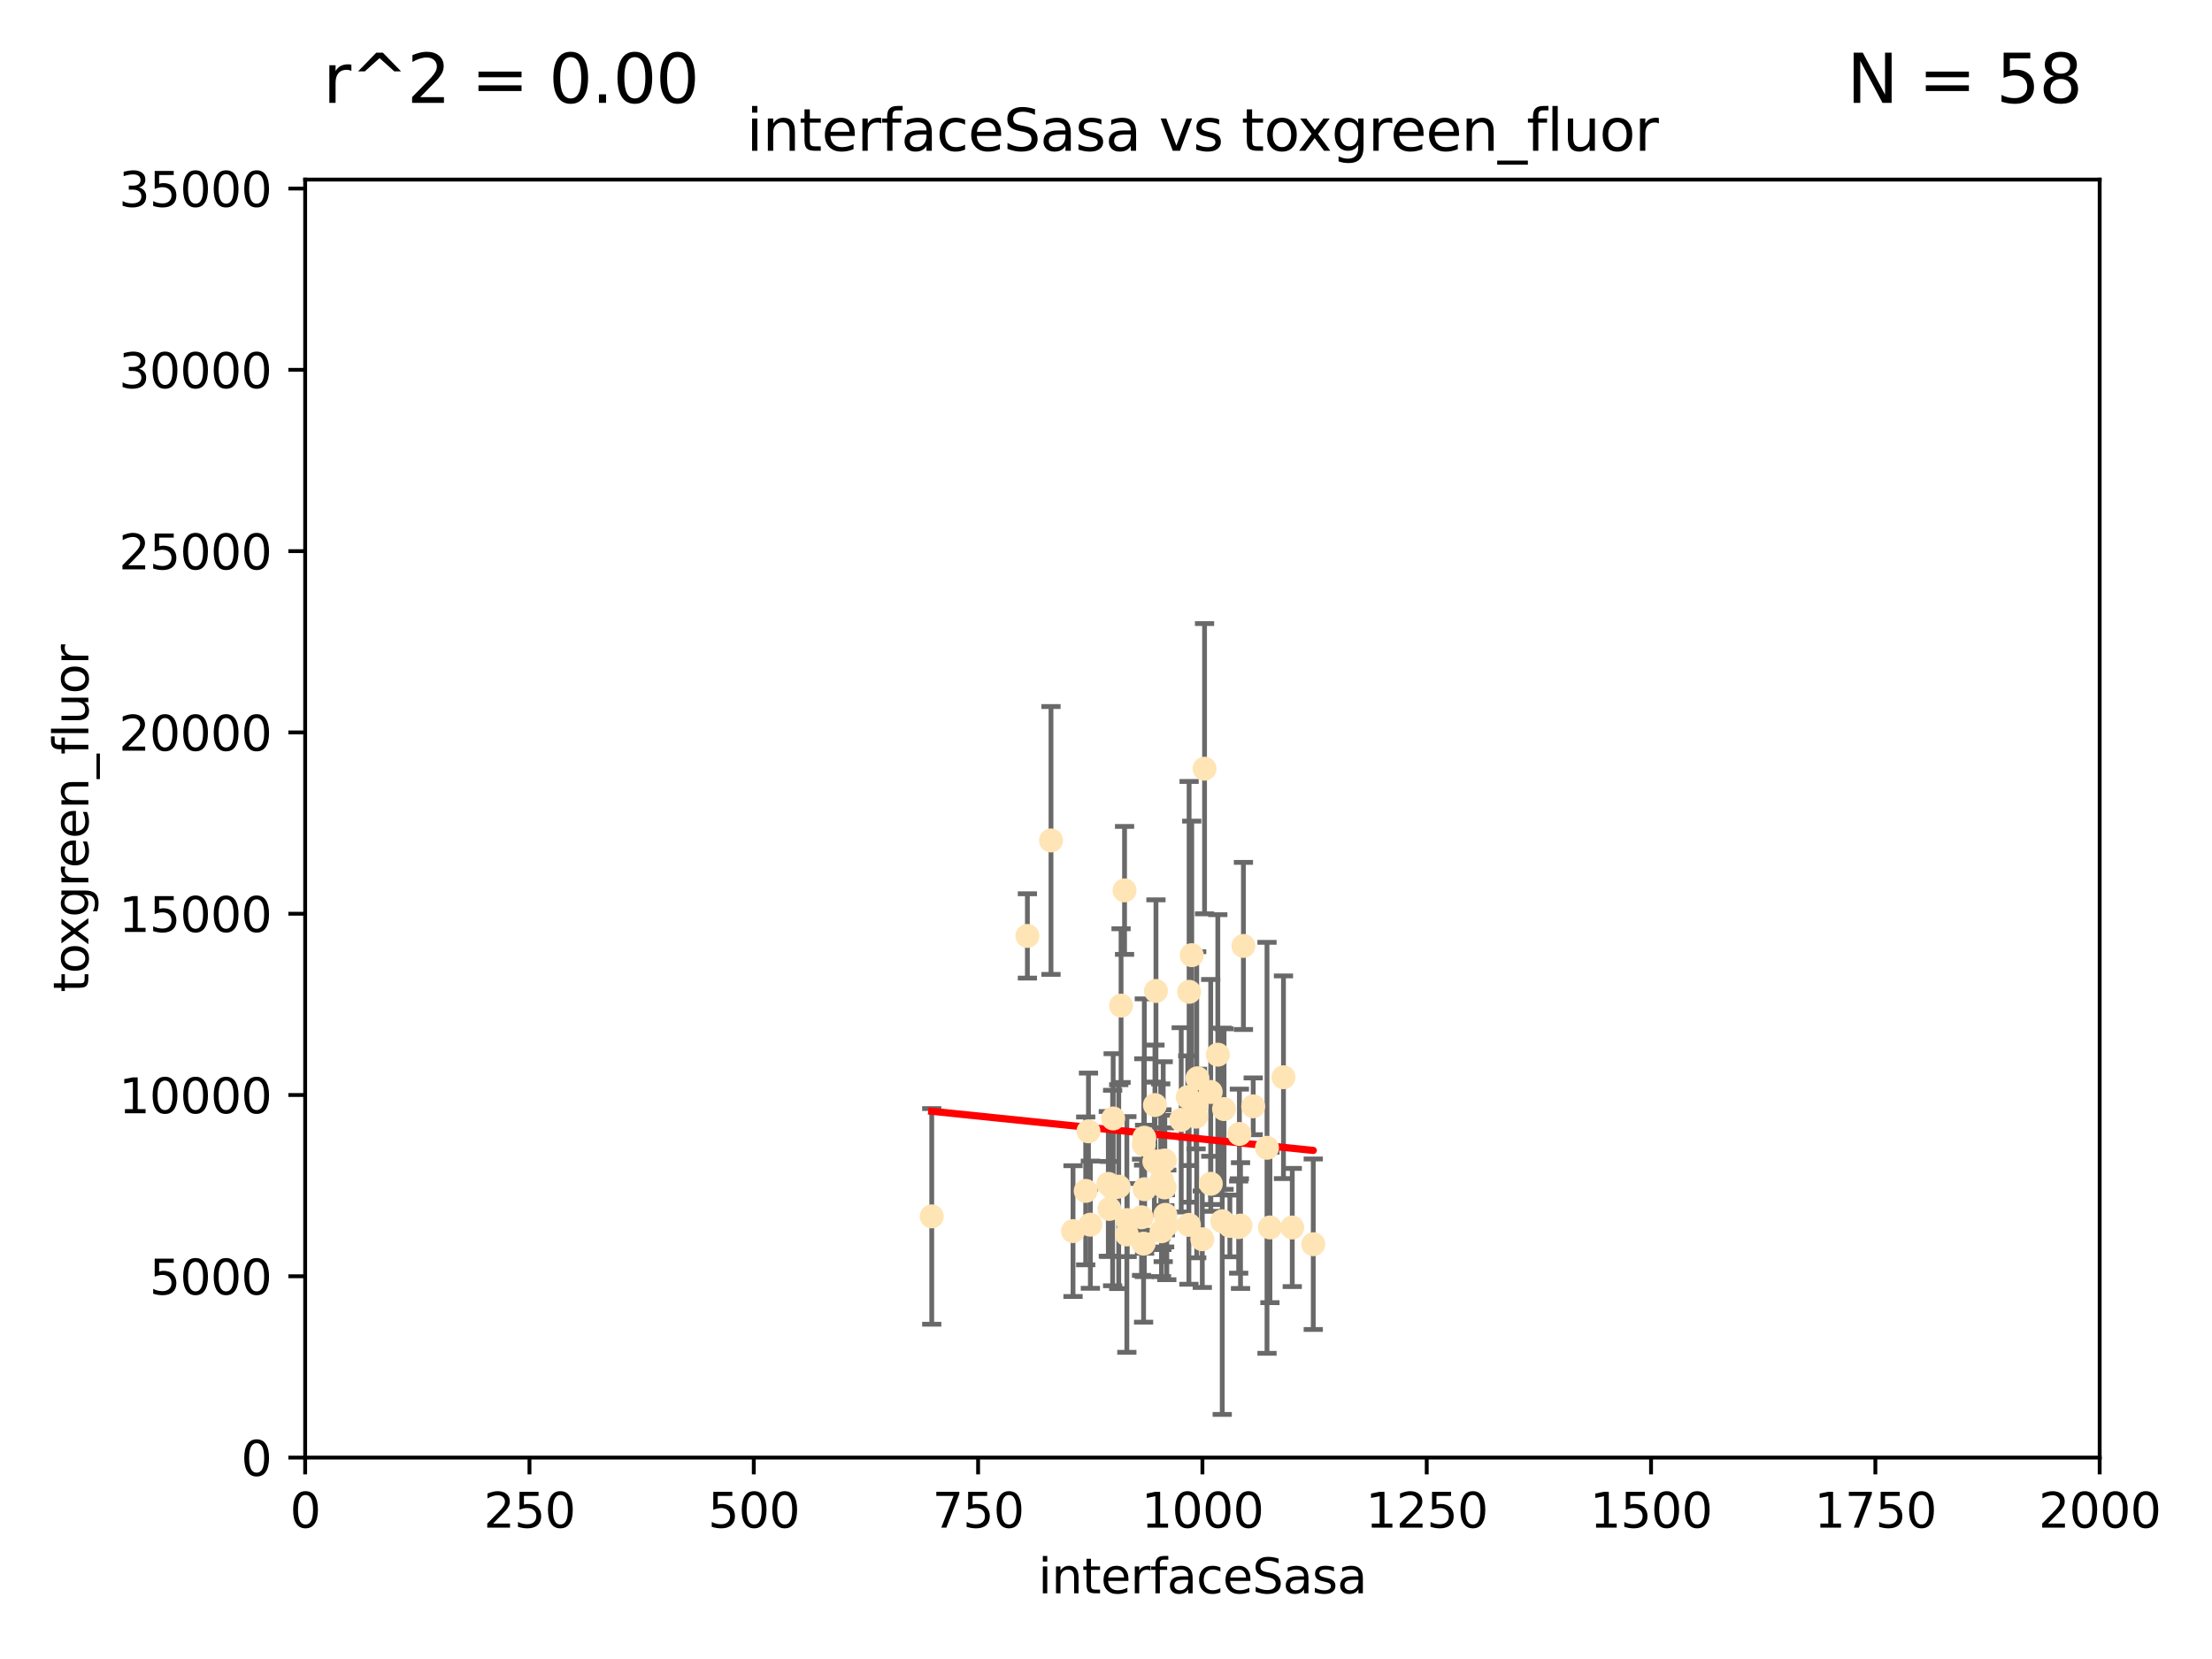 <?xml version="1.0" encoding="utf-8" standalone="no"?>
<!DOCTYPE svg PUBLIC "-//W3C//DTD SVG 1.1//EN"
  "http://www.w3.org/Graphics/SVG/1.1/DTD/svg11.dtd">
<svg xmlns:xlink="http://www.w3.org/1999/xlink" width="460.8pt" height="345.6pt" viewBox="0 0 460.8 345.6" xmlns="http://www.w3.org/2000/svg" version="1.1">
 <defs>
  <style type="text/css">*{stroke-linejoin: round; stroke-linecap: butt}</style>
 </defs>
 <g id="figure_1">
  <g id="patch_1">
   <path d="M 0 345.6 
L 460.8 345.6 
L 460.8 0 
L 0 0 
z
" style="fill: #ffffff"/>
  </g>
  <g id="axes_1">
   <g id="patch_2">
    <path d="M 63.571 303.64 
L 437.4 303.64 
L 437.4 37.411 
L 63.571 37.411 
z
" style="fill: #ffffff"/>
   </g>
   <g id="PathCollection_1">
    <defs>
     <path id="ma97a11d83f" d="M 0 1.118 
C 0.297 1.118 0.581 1 0.791 0.791 
C 1 0.581 1.118 0.297 1.118 0 
C 1.118 -0.297 1 -0.581 0.791 -0.791 
C 0.581 -1 0.297 -1.118 0 -1.118 
C -0.297 -1.118 -0.581 -1 -0.791 -0.791 
C -1 -0.581 -1.118 -0.297 -1.118 0 
C -1.118 0.297 -1 0.581 -0.791 0.791 
C -0.581 1 -0.297 1.118 0 1.118 
z
" style="stroke: #ffe4b5"/>
    </defs>
    <g clip-path="url(#pacd2c6b078)">
     <use xlink:href="#ma97a11d83f" x="252.213" y="227.477" style="fill: #ffe4b5; stroke: #ffe4b5"/>
     <use xlink:href="#ma97a11d83f" x="264.551" y="255.699" style="fill: #ffe4b5; stroke: #ffe4b5"/>
     <use xlink:href="#ma97a11d83f" x="259.026" y="197.057" style="fill: #ffe4b5; stroke: #ffe4b5"/>
     <use xlink:href="#ma97a11d83f" x="252.233" y="246.606" style="fill: #ffe4b5; stroke: #ffe4b5"/>
     <use xlink:href="#ma97a11d83f" x="258.037" y="255.629" style="fill: #ffe4b5; stroke: #ffe4b5"/>
     <use xlink:href="#ma97a11d83f" x="261.065" y="230.468" style="fill: #ffe4b5; stroke: #ffe4b5"/>
     <use xlink:href="#ma97a11d83f" x="258.186" y="236.222" style="fill: #ffe4b5; stroke: #ffe4b5"/>
     <use xlink:href="#ma97a11d83f" x="267.371" y="224.406" style="fill: #ffe4b5; stroke: #ffe4b5"/>
     <use xlink:href="#ma97a11d83f" x="249.301" y="230.137" style="fill: #ffe4b5; stroke: #ffe4b5"/>
     <use xlink:href="#ma97a11d83f" x="234.265" y="185.484" style="fill: #ffe4b5; stroke: #ffe4b5"/>
     <use xlink:href="#ma97a11d83f" x="253.693" y="219.707" style="fill: #ffe4b5; stroke: #ffe4b5"/>
     <use xlink:href="#ma97a11d83f" x="273.577" y="259.195" style="fill: #ffe4b5; stroke: #ffe4b5"/>
     <use xlink:href="#ma97a11d83f" x="240.807" y="206.44" style="fill: #ffe4b5; stroke: #ffe4b5"/>
     <use xlink:href="#ma97a11d83f" x="269.201" y="255.712" style="fill: #ffe4b5; stroke: #ffe4b5"/>
     <use xlink:href="#ma97a11d83f" x="238.23" y="259.073" style="fill: #ffe4b5; stroke: #ffe4b5"/>
     <use xlink:href="#ma97a11d83f" x="246.071" y="233.283" style="fill: #ffe4b5; stroke: #ffe4b5"/>
     <use xlink:href="#ma97a11d83f" x="263.94" y="239.109" style="fill: #ffe4b5; stroke: #ffe4b5"/>
     <use xlink:href="#ma97a11d83f" x="242.652" y="241.747" style="fill: #ffe4b5; stroke: #ffe4b5"/>
     <use xlink:href="#ma97a11d83f" x="254.615" y="254.408" style="fill: #ffe4b5; stroke: #ffe4b5"/>
     <use xlink:href="#ma97a11d83f" x="247.426" y="228.551" style="fill: #ffe4b5; stroke: #ffe4b5"/>
     <use xlink:href="#ma97a11d83f" x="250.93" y="160.133" style="fill: #ffe4b5; stroke: #ffe4b5"/>
     <use xlink:href="#ma97a11d83f" x="247.671" y="255.164" style="fill: #ffe4b5; stroke: #ffe4b5"/>
     <use xlink:href="#ma97a11d83f" x="218.942" y="175.082" style="fill: #ffe4b5; stroke: #ffe4b5"/>
     <use xlink:href="#ma97a11d83f" x="233.052" y="247.2" style="fill: #ffe4b5; stroke: #ffe4b5"/>
     <use xlink:href="#ma97a11d83f" x="248.261" y="198.98" style="fill: #ffe4b5; stroke: #ffe4b5"/>
     <use xlink:href="#ma97a11d83f" x="238.273" y="238.421" style="fill: #ffe4b5; stroke: #ffe4b5"/>
     <use xlink:href="#ma97a11d83f" x="243.065" y="255.162" style="fill: #ffe4b5; stroke: #ffe4b5"/>
     <use xlink:href="#ma97a11d83f" x="250.461" y="258.155" style="fill: #ffe4b5; stroke: #ffe4b5"/>
     <use xlink:href="#ma97a11d83f" x="230.884" y="246.623" style="fill: #ffe4b5; stroke: #ffe4b5"/>
     <use xlink:href="#ma97a11d83f" x="256.203" y="255.382" style="fill: #ffe4b5; stroke: #ffe4b5"/>
     <use xlink:href="#ma97a11d83f" x="242.043" y="245.75" style="fill: #ffe4b5; stroke: #ffe4b5"/>
     <use xlink:href="#ma97a11d83f" x="254.992" y="231.039" style="fill: #ffe4b5; stroke: #ffe4b5"/>
     <use xlink:href="#ma97a11d83f" x="238.441" y="247.736" style="fill: #ffe4b5; stroke: #ffe4b5"/>
     <use xlink:href="#ma97a11d83f" x="240.598" y="230.204" style="fill: #ffe4b5; stroke: #ffe4b5"/>
     <use xlink:href="#ma97a11d83f" x="233.538" y="209.489" style="fill: #ffe4b5; stroke: #ffe4b5"/>
     <use xlink:href="#ma97a11d83f" x="241.962" y="256.494" style="fill: #ffe4b5; stroke: #ffe4b5"/>
     <use xlink:href="#ma97a11d83f" x="258.424" y="255.31" style="fill: #ffe4b5; stroke: #ffe4b5"/>
     <use xlink:href="#ma97a11d83f" x="231.781" y="247.49" style="fill: #ffe4b5; stroke: #ffe4b5"/>
     <use xlink:href="#ma97a11d83f" x="242.766" y="253.07" style="fill: #ffe4b5; stroke: #ffe4b5"/>
     <use xlink:href="#ma97a11d83f" x="231.112" y="251.842" style="fill: #ffe4b5; stroke: #ffe4b5"/>
     <use xlink:href="#ma97a11d83f" x="242.611" y="247.358" style="fill: #ffe4b5; stroke: #ffe4b5"/>
     <use xlink:href="#ma97a11d83f" x="240.473" y="241.969" style="fill: #ffe4b5; stroke: #ffe4b5"/>
     <use xlink:href="#ma97a11d83f" x="249.162" y="232.618" style="fill: #ffe4b5; stroke: #ffe4b5"/>
     <use xlink:href="#ma97a11d83f" x="238.383" y="237.01" style="fill: #ffe4b5; stroke: #ffe4b5"/>
     <use xlink:href="#ma97a11d83f" x="227.144" y="255.125" style="fill: #ffe4b5; stroke: #ffe4b5"/>
     <use xlink:href="#ma97a11d83f" x="234.744" y="257.16" style="fill: #ffe4b5; stroke: #ffe4b5"/>
     <use xlink:href="#ma97a11d83f" x="214.026" y="194.969" style="fill: #ffe4b5; stroke: #ffe4b5"/>
     <use xlink:href="#ma97a11d83f" x="242.317" y="242.001" style="fill: #ffe4b5; stroke: #ffe4b5"/>
     <use xlink:href="#ma97a11d83f" x="223.531" y="256.462" style="fill: #ffe4b5; stroke: #ffe4b5"/>
     <use xlink:href="#ma97a11d83f" x="231.893" y="232.996" style="fill: #ffe4b5; stroke: #ffe4b5"/>
     <use xlink:href="#ma97a11d83f" x="226.174" y="248.084" style="fill: #ffe4b5; stroke: #ffe4b5"/>
     <use xlink:href="#ma97a11d83f" x="247.714" y="206.615" style="fill: #ffe4b5; stroke: #ffe4b5"/>
     <use xlink:href="#ma97a11d83f" x="249.452" y="224.621" style="fill: #ffe4b5; stroke: #ffe4b5"/>
     <use xlink:href="#ma97a11d83f" x="234.804" y="254.163" style="fill: #ffe4b5; stroke: #ffe4b5"/>
     <use xlink:href="#ma97a11d83f" x="237.807" y="253.584" style="fill: #ffe4b5; stroke: #ffe4b5"/>
     <use xlink:href="#ma97a11d83f" x="241.802" y="241.9" style="fill: #ffe4b5; stroke: #ffe4b5"/>
     <use xlink:href="#ma97a11d83f" x="226.747" y="235.674" style="fill: #ffe4b5; stroke: #ffe4b5"/>
     <use xlink:href="#ma97a11d83f" x="194.099" y="253.399" style="fill: #ffe4b5; stroke: #ffe4b5"/>
    </g>
   </g>
   <g id="matplotlib.axis_1">
    <g id="xtick_1">
     <g id="line2d_1">
      <defs>
       <path id="m76ba56d303" d="M 0 0 
L 0 3.5 
" style="stroke: #000000; stroke-width: 0.8"/>
      </defs>
      <g>
       <use xlink:href="#m76ba56d303" x="63.571" y="303.64" style="stroke: #000000; stroke-width: 0.8"/>
      </g>
     </g>
     <g id="text_1">
      <!-- 0 -->
      <g transform="translate(60.39 318.238)scale(0.1 -0.1)">
       <defs>
        <path id="DejaVuSans-30" d="M 2034 4250 
Q 1547 4250 1301 3770 
Q 1056 3291 1056 2328 
Q 1056 1369 1301 889 
Q 1547 409 2034 409 
Q 2525 409 2770 889 
Q 3016 1369 3016 2328 
Q 3016 3291 2770 3770 
Q 2525 4250 2034 4250 
z
M 2034 4750 
Q 2819 4750 3233 4129 
Q 3647 3509 3647 2328 
Q 3647 1150 3233 529 
Q 2819 -91 2034 -91 
Q 1250 -91 836 529 
Q 422 1150 422 2328 
Q 422 3509 836 4129 
Q 1250 4750 2034 4750 
z
" transform="scale(0.016)"/>
       </defs>
       <use xlink:href="#DejaVuSans-30"/>
      </g>
     </g>
    </g>
    <g id="xtick_2">
     <g id="line2d_2">
      <g>
       <use xlink:href="#m76ba56d303" x="110.3" y="303.64" style="stroke: #000000; stroke-width: 0.8"/>
      </g>
     </g>
     <g id="text_2">
      <!-- 250 -->
      <g transform="translate(100.756 318.238)scale(0.1 -0.1)">
       <defs>
        <path id="DejaVuSans-32" d="M 1228 531 
L 3431 531 
L 3431 0 
L 469 0 
L 469 531 
Q 828 903 1448 1529 
Q 2069 2156 2228 2338 
Q 2531 2678 2651 2914 
Q 2772 3150 2772 3378 
Q 2772 3750 2511 3984 
Q 2250 4219 1831 4219 
Q 1534 4219 1204 4116 
Q 875 4013 500 3803 
L 500 4441 
Q 881 4594 1212 4672 
Q 1544 4750 1819 4750 
Q 2544 4750 2975 4387 
Q 3406 4025 3406 3419 
Q 3406 3131 3298 2873 
Q 3191 2616 2906 2266 
Q 2828 2175 2409 1742 
Q 1991 1309 1228 531 
z
" transform="scale(0.016)"/>
        <path id="DejaVuSans-35" d="M 691 4666 
L 3169 4666 
L 3169 4134 
L 1269 4134 
L 1269 2991 
Q 1406 3038 1543 3061 
Q 1681 3084 1819 3084 
Q 2600 3084 3056 2656 
Q 3513 2228 3513 1497 
Q 3513 744 3044 326 
Q 2575 -91 1722 -91 
Q 1428 -91 1123 -41 
Q 819 9 494 109 
L 494 744 
Q 775 591 1075 516 
Q 1375 441 1709 441 
Q 2250 441 2565 725 
Q 2881 1009 2881 1497 
Q 2881 1984 2565 2268 
Q 2250 2553 1709 2553 
Q 1456 2553 1204 2497 
Q 953 2441 691 2322 
L 691 4666 
z
" transform="scale(0.016)"/>
       </defs>
       <use xlink:href="#DejaVuSans-32"/>
       <use xlink:href="#DejaVuSans-35" x="63.623"/>
       <use xlink:href="#DejaVuSans-30" x="127.246"/>
      </g>
     </g>
    </g>
    <g id="xtick_3">
     <g id="line2d_3">
      <g>
       <use xlink:href="#m76ba56d303" x="157.028" y="303.64" style="stroke: #000000; stroke-width: 0.8"/>
      </g>
     </g>
     <g id="text_3">
      <!-- 500 -->
      <g transform="translate(147.485 318.238)scale(0.1 -0.1)">
       <use xlink:href="#DejaVuSans-35"/>
       <use xlink:href="#DejaVuSans-30" x="63.623"/>
       <use xlink:href="#DejaVuSans-30" x="127.246"/>
      </g>
     </g>
    </g>
    <g id="xtick_4">
     <g id="line2d_4">
      <g>
       <use xlink:href="#m76ba56d303" x="203.757" y="303.64" style="stroke: #000000; stroke-width: 0.8"/>
      </g>
     </g>
     <g id="text_4">
      <!-- 750 -->
      <g transform="translate(194.213 318.238)scale(0.1 -0.1)">
       <defs>
        <path id="DejaVuSans-37" d="M 525 4666 
L 3525 4666 
L 3525 4397 
L 1831 0 
L 1172 0 
L 2766 4134 
L 525 4134 
L 525 4666 
z
" transform="scale(0.016)"/>
       </defs>
       <use xlink:href="#DejaVuSans-37"/>
       <use xlink:href="#DejaVuSans-35" x="63.623"/>
       <use xlink:href="#DejaVuSans-30" x="127.246"/>
      </g>
     </g>
    </g>
    <g id="xtick_5">
     <g id="line2d_5">
      <g>
       <use xlink:href="#m76ba56d303" x="250.486" y="303.64" style="stroke: #000000; stroke-width: 0.8"/>
      </g>
     </g>
     <g id="text_5">
      <!-- 1000 -->
      <g transform="translate(237.761 318.238)scale(0.1 -0.1)">
       <defs>
        <path id="DejaVuSans-31" d="M 794 531 
L 1825 531 
L 1825 4091 
L 703 3866 
L 703 4441 
L 1819 4666 
L 2450 4666 
L 2450 531 
L 3481 531 
L 3481 0 
L 794 0 
L 794 531 
z
" transform="scale(0.016)"/>
       </defs>
       <use xlink:href="#DejaVuSans-31"/>
       <use xlink:href="#DejaVuSans-30" x="63.623"/>
       <use xlink:href="#DejaVuSans-30" x="127.246"/>
       <use xlink:href="#DejaVuSans-30" x="190.869"/>
      </g>
     </g>
    </g>
    <g id="xtick_6">
     <g id="line2d_6">
      <g>
       <use xlink:href="#m76ba56d303" x="297.214" y="303.64" style="stroke: #000000; stroke-width: 0.8"/>
      </g>
     </g>
     <g id="text_6">
      <!-- 1250 -->
      <g transform="translate(284.489 318.238)scale(0.1 -0.1)">
       <use xlink:href="#DejaVuSans-31"/>
       <use xlink:href="#DejaVuSans-32" x="63.623"/>
       <use xlink:href="#DejaVuSans-35" x="127.246"/>
       <use xlink:href="#DejaVuSans-30" x="190.869"/>
      </g>
     </g>
    </g>
    <g id="xtick_7">
     <g id="line2d_7">
      <g>
       <use xlink:href="#m76ba56d303" x="343.943" y="303.64" style="stroke: #000000; stroke-width: 0.8"/>
      </g>
     </g>
     <g id="text_7">
      <!-- 1500 -->
      <g transform="translate(331.218 318.238)scale(0.1 -0.1)">
       <use xlink:href="#DejaVuSans-31"/>
       <use xlink:href="#DejaVuSans-35" x="63.623"/>
       <use xlink:href="#DejaVuSans-30" x="127.246"/>
       <use xlink:href="#DejaVuSans-30" x="190.869"/>
      </g>
     </g>
    </g>
    <g id="xtick_8">
     <g id="line2d_8">
      <g>
       <use xlink:href="#m76ba56d303" x="390.671" y="303.64" style="stroke: #000000; stroke-width: 0.8"/>
      </g>
     </g>
     <g id="text_8">
      <!-- 1750 -->
      <g transform="translate(377.946 318.238)scale(0.1 -0.1)">
       <use xlink:href="#DejaVuSans-31"/>
       <use xlink:href="#DejaVuSans-37" x="63.623"/>
       <use xlink:href="#DejaVuSans-35" x="127.246"/>
       <use xlink:href="#DejaVuSans-30" x="190.869"/>
      </g>
     </g>
    </g>
    <g id="xtick_9">
     <g id="line2d_9">
      <g>
       <use xlink:href="#m76ba56d303" x="437.4" y="303.64" style="stroke: #000000; stroke-width: 0.8"/>
      </g>
     </g>
     <g id="text_9">
      <!-- 2000 -->
      <g transform="translate(424.675 318.238)scale(0.1 -0.1)">
       <use xlink:href="#DejaVuSans-32"/>
       <use xlink:href="#DejaVuSans-30" x="63.623"/>
       <use xlink:href="#DejaVuSans-30" x="127.246"/>
       <use xlink:href="#DejaVuSans-30" x="190.869"/>
      </g>
     </g>
    </g>
    <g id="text_10">
     <!-- interfaceSasa -->
     <g transform="translate(216.279 331.917)scale(0.1 -0.1)">
      <defs>
       <path id="DejaVuSans-69" d="M 603 3500 
L 1178 3500 
L 1178 0 
L 603 0 
L 603 3500 
z
M 603 4863 
L 1178 4863 
L 1178 4134 
L 603 4134 
L 603 4863 
z
" transform="scale(0.016)"/>
       <path id="DejaVuSans-6e" d="M 3513 2113 
L 3513 0 
L 2938 0 
L 2938 2094 
Q 2938 2591 2744 2837 
Q 2550 3084 2163 3084 
Q 1697 3084 1428 2787 
Q 1159 2491 1159 1978 
L 1159 0 
L 581 0 
L 581 3500 
L 1159 3500 
L 1159 2956 
Q 1366 3272 1645 3428 
Q 1925 3584 2291 3584 
Q 2894 3584 3203 3211 
Q 3513 2838 3513 2113 
z
" transform="scale(0.016)"/>
       <path id="DejaVuSans-74" d="M 1172 4494 
L 1172 3500 
L 2356 3500 
L 2356 3053 
L 1172 3053 
L 1172 1153 
Q 1172 725 1289 603 
Q 1406 481 1766 481 
L 2356 481 
L 2356 0 
L 1766 0 
Q 1100 0 847 248 
Q 594 497 594 1153 
L 594 3053 
L 172 3053 
L 172 3500 
L 594 3500 
L 594 4494 
L 1172 4494 
z
" transform="scale(0.016)"/>
       <path id="DejaVuSans-65" d="M 3597 1894 
L 3597 1613 
L 953 1613 
Q 991 1019 1311 708 
Q 1631 397 2203 397 
Q 2534 397 2845 478 
Q 3156 559 3463 722 
L 3463 178 
Q 3153 47 2828 -22 
Q 2503 -91 2169 -91 
Q 1331 -91 842 396 
Q 353 884 353 1716 
Q 353 2575 817 3079 
Q 1281 3584 2069 3584 
Q 2775 3584 3186 3129 
Q 3597 2675 3597 1894 
z
M 3022 2063 
Q 3016 2534 2758 2815 
Q 2500 3097 2075 3097 
Q 1594 3097 1305 2825 
Q 1016 2553 972 2059 
L 3022 2063 
z
" transform="scale(0.016)"/>
       <path id="DejaVuSans-72" d="M 2631 2963 
Q 2534 3019 2420 3045 
Q 2306 3072 2169 3072 
Q 1681 3072 1420 2755 
Q 1159 2438 1159 1844 
L 1159 0 
L 581 0 
L 581 3500 
L 1159 3500 
L 1159 2956 
Q 1341 3275 1631 3429 
Q 1922 3584 2338 3584 
Q 2397 3584 2469 3576 
Q 2541 3569 2628 3553 
L 2631 2963 
z
" transform="scale(0.016)"/>
       <path id="DejaVuSans-66" d="M 2375 4863 
L 2375 4384 
L 1825 4384 
Q 1516 4384 1395 4259 
Q 1275 4134 1275 3809 
L 1275 3500 
L 2222 3500 
L 2222 3053 
L 1275 3053 
L 1275 0 
L 697 0 
L 697 3053 
L 147 3053 
L 147 3500 
L 697 3500 
L 697 3744 
Q 697 4328 969 4595 
Q 1241 4863 1831 4863 
L 2375 4863 
z
" transform="scale(0.016)"/>
       <path id="DejaVuSans-61" d="M 2194 1759 
Q 1497 1759 1228 1600 
Q 959 1441 959 1056 
Q 959 750 1161 570 
Q 1363 391 1709 391 
Q 2188 391 2477 730 
Q 2766 1069 2766 1631 
L 2766 1759 
L 2194 1759 
z
M 3341 1997 
L 3341 0 
L 2766 0 
L 2766 531 
Q 2569 213 2275 61 
Q 1981 -91 1556 -91 
Q 1019 -91 701 211 
Q 384 513 384 1019 
Q 384 1609 779 1909 
Q 1175 2209 1959 2209 
L 2766 2209 
L 2766 2266 
Q 2766 2663 2505 2880 
Q 2244 3097 1772 3097 
Q 1472 3097 1187 3025 
Q 903 2953 641 2809 
L 641 3341 
Q 956 3463 1253 3523 
Q 1550 3584 1831 3584 
Q 2591 3584 2966 3190 
Q 3341 2797 3341 1997 
z
" transform="scale(0.016)"/>
       <path id="DejaVuSans-63" d="M 3122 3366 
L 3122 2828 
Q 2878 2963 2633 3030 
Q 2388 3097 2138 3097 
Q 1578 3097 1268 2742 
Q 959 2388 959 1747 
Q 959 1106 1268 751 
Q 1578 397 2138 397 
Q 2388 397 2633 464 
Q 2878 531 3122 666 
L 3122 134 
Q 2881 22 2623 -34 
Q 2366 -91 2075 -91 
Q 1284 -91 818 406 
Q 353 903 353 1747 
Q 353 2603 823 3093 
Q 1294 3584 2113 3584 
Q 2378 3584 2631 3529 
Q 2884 3475 3122 3366 
z
" transform="scale(0.016)"/>
       <path id="DejaVuSans-53" d="M 3425 4513 
L 3425 3897 
Q 3066 4069 2747 4153 
Q 2428 4238 2131 4238 
Q 1616 4238 1336 4038 
Q 1056 3838 1056 3469 
Q 1056 3159 1242 3001 
Q 1428 2844 1947 2747 
L 2328 2669 
Q 3034 2534 3370 2195 
Q 3706 1856 3706 1288 
Q 3706 609 3251 259 
Q 2797 -91 1919 -91 
Q 1588 -91 1214 -16 
Q 841 59 441 206 
L 441 856 
Q 825 641 1194 531 
Q 1563 422 1919 422 
Q 2459 422 2753 634 
Q 3047 847 3047 1241 
Q 3047 1584 2836 1778 
Q 2625 1972 2144 2069 
L 1759 2144 
Q 1053 2284 737 2584 
Q 422 2884 422 3419 
Q 422 4038 858 4394 
Q 1294 4750 2059 4750 
Q 2388 4750 2728 4690 
Q 3069 4631 3425 4513 
z
" transform="scale(0.016)"/>
       <path id="DejaVuSans-73" d="M 2834 3397 
L 2834 2853 
Q 2591 2978 2328 3040 
Q 2066 3103 1784 3103 
Q 1356 3103 1142 2972 
Q 928 2841 928 2578 
Q 928 2378 1081 2264 
Q 1234 2150 1697 2047 
L 1894 2003 
Q 2506 1872 2764 1633 
Q 3022 1394 3022 966 
Q 3022 478 2636 193 
Q 2250 -91 1575 -91 
Q 1294 -91 989 -36 
Q 684 19 347 128 
L 347 722 
Q 666 556 975 473 
Q 1284 391 1588 391 
Q 1994 391 2212 530 
Q 2431 669 2431 922 
Q 2431 1156 2273 1281 
Q 2116 1406 1581 1522 
L 1381 1569 
Q 847 1681 609 1914 
Q 372 2147 372 2553 
Q 372 3047 722 3315 
Q 1072 3584 1716 3584 
Q 2034 3584 2315 3537 
Q 2597 3491 2834 3397 
z
" transform="scale(0.016)"/>
      </defs>
      <use xlink:href="#DejaVuSans-69"/>
      <use xlink:href="#DejaVuSans-6e" x="27.783"/>
      <use xlink:href="#DejaVuSans-74" x="91.162"/>
      <use xlink:href="#DejaVuSans-65" x="130.371"/>
      <use xlink:href="#DejaVuSans-72" x="191.895"/>
      <use xlink:href="#DejaVuSans-66" x="233.008"/>
      <use xlink:href="#DejaVuSans-61" x="268.213"/>
      <use xlink:href="#DejaVuSans-63" x="329.492"/>
      <use xlink:href="#DejaVuSans-65" x="384.473"/>
      <use xlink:href="#DejaVuSans-53" x="445.996"/>
      <use xlink:href="#DejaVuSans-61" x="509.473"/>
      <use xlink:href="#DejaVuSans-73" x="570.752"/>
      <use xlink:href="#DejaVuSans-61" x="622.852"/>
     </g>
    </g>
   </g>
   <g id="matplotlib.axis_2">
    <g id="ytick_1">
     <g id="line2d_10">
      <defs>
       <path id="m910dafe4c5" d="M 0 0 
L -3.5 0 
" style="stroke: #000000; stroke-width: 0.8"/>
      </defs>
      <g>
       <use xlink:href="#m910dafe4c5" x="63.571" y="303.64" style="stroke: #000000; stroke-width: 0.8"/>
      </g>
     </g>
     <g id="text_11">
      <!-- 0 -->
      <g transform="translate(50.209 307.439)scale(0.1 -0.1)">
       <use xlink:href="#DejaVuSans-30"/>
      </g>
     </g>
    </g>
    <g id="ytick_2">
     <g id="line2d_11">
      <g>
       <use xlink:href="#m910dafe4c5" x="63.571" y="265.874" style="stroke: #000000; stroke-width: 0.8"/>
      </g>
     </g>
     <g id="text_12">
      <!-- 5000 -->
      <g transform="translate(31.121 269.673)scale(0.1 -0.1)">
       <use xlink:href="#DejaVuSans-35"/>
       <use xlink:href="#DejaVuSans-30" x="63.623"/>
       <use xlink:href="#DejaVuSans-30" x="127.246"/>
       <use xlink:href="#DejaVuSans-30" x="190.869"/>
      </g>
     </g>
    </g>
    <g id="ytick_3">
     <g id="line2d_12">
      <g>
       <use xlink:href="#m910dafe4c5" x="63.571" y="228.108" style="stroke: #000000; stroke-width: 0.8"/>
      </g>
     </g>
     <g id="text_13">
      <!-- 10000 -->
      <g transform="translate(24.759 231.907)scale(0.1 -0.1)">
       <use xlink:href="#DejaVuSans-31"/>
       <use xlink:href="#DejaVuSans-30" x="63.623"/>
       <use xlink:href="#DejaVuSans-30" x="127.246"/>
       <use xlink:href="#DejaVuSans-30" x="190.869"/>
       <use xlink:href="#DejaVuSans-30" x="254.492"/>
      </g>
     </g>
    </g>
    <g id="ytick_4">
     <g id="line2d_13">
      <g>
       <use xlink:href="#m910dafe4c5" x="63.571" y="190.342" style="stroke: #000000; stroke-width: 0.8"/>
      </g>
     </g>
     <g id="text_14">
      <!-- 15000 -->
      <g transform="translate(24.759 194.141)scale(0.1 -0.1)">
       <use xlink:href="#DejaVuSans-31"/>
       <use xlink:href="#DejaVuSans-35" x="63.623"/>
       <use xlink:href="#DejaVuSans-30" x="127.246"/>
       <use xlink:href="#DejaVuSans-30" x="190.869"/>
       <use xlink:href="#DejaVuSans-30" x="254.492"/>
      </g>
     </g>
    </g>
    <g id="ytick_5">
     <g id="line2d_14">
      <g>
       <use xlink:href="#m910dafe4c5" x="63.571" y="152.576" style="stroke: #000000; stroke-width: 0.8"/>
      </g>
     </g>
     <g id="text_15">
      <!-- 20000 -->
      <g transform="translate(24.759 156.375)scale(0.1 -0.1)">
       <use xlink:href="#DejaVuSans-32"/>
       <use xlink:href="#DejaVuSans-30" x="63.623"/>
       <use xlink:href="#DejaVuSans-30" x="127.246"/>
       <use xlink:href="#DejaVuSans-30" x="190.869"/>
       <use xlink:href="#DejaVuSans-30" x="254.492"/>
      </g>
     </g>
    </g>
    <g id="ytick_6">
     <g id="line2d_15">
      <g>
       <use xlink:href="#m910dafe4c5" x="63.571" y="114.81" style="stroke: #000000; stroke-width: 0.8"/>
      </g>
     </g>
     <g id="text_16">
      <!-- 25000 -->
      <g transform="translate(24.759 118.609)scale(0.1 -0.1)">
       <use xlink:href="#DejaVuSans-32"/>
       <use xlink:href="#DejaVuSans-35" x="63.623"/>
       <use xlink:href="#DejaVuSans-30" x="127.246"/>
       <use xlink:href="#DejaVuSans-30" x="190.869"/>
       <use xlink:href="#DejaVuSans-30" x="254.492"/>
      </g>
     </g>
    </g>
    <g id="ytick_7">
     <g id="line2d_16">
      <g>
       <use xlink:href="#m910dafe4c5" x="63.571" y="77.044" style="stroke: #000000; stroke-width: 0.8"/>
      </g>
     </g>
     <g id="text_17">
      <!-- 30000 -->
      <g transform="translate(24.759 80.844)scale(0.1 -0.1)">
       <defs>
        <path id="DejaVuSans-33" d="M 2597 2516 
Q 3050 2419 3304 2112 
Q 3559 1806 3559 1356 
Q 3559 666 3084 287 
Q 2609 -91 1734 -91 
Q 1441 -91 1130 -33 
Q 819 25 488 141 
L 488 750 
Q 750 597 1062 519 
Q 1375 441 1716 441 
Q 2309 441 2620 675 
Q 2931 909 2931 1356 
Q 2931 1769 2642 2001 
Q 2353 2234 1838 2234 
L 1294 2234 
L 1294 2753 
L 1863 2753 
Q 2328 2753 2575 2939 
Q 2822 3125 2822 3475 
Q 2822 3834 2567 4026 
Q 2313 4219 1838 4219 
Q 1578 4219 1281 4162 
Q 984 4106 628 3988 
L 628 4550 
Q 988 4650 1302 4700 
Q 1616 4750 1894 4750 
Q 2613 4750 3031 4423 
Q 3450 4097 3450 3541 
Q 3450 3153 3228 2886 
Q 3006 2619 2597 2516 
z
" transform="scale(0.016)"/>
       </defs>
       <use xlink:href="#DejaVuSans-33"/>
       <use xlink:href="#DejaVuSans-30" x="63.623"/>
       <use xlink:href="#DejaVuSans-30" x="127.246"/>
       <use xlink:href="#DejaVuSans-30" x="190.869"/>
       <use xlink:href="#DejaVuSans-30" x="254.492"/>
      </g>
     </g>
    </g>
    <g id="ytick_8">
     <g id="line2d_17">
      <g>
       <use xlink:href="#m910dafe4c5" x="63.571" y="39.278" style="stroke: #000000; stroke-width: 0.8"/>
      </g>
     </g>
     <g id="text_18">
      <!-- 35000 -->
      <g transform="translate(24.759 43.078)scale(0.1 -0.1)">
       <use xlink:href="#DejaVuSans-33"/>
       <use xlink:href="#DejaVuSans-35" x="63.623"/>
       <use xlink:href="#DejaVuSans-30" x="127.246"/>
       <use xlink:href="#DejaVuSans-30" x="190.869"/>
       <use xlink:href="#DejaVuSans-30" x="254.492"/>
      </g>
     </g>
    </g>
    <g id="text_19">
     <!-- toxgreen_fluor -->
     <g transform="translate(18.401 206.72)rotate(-90)scale(0.1 -0.1)">
      <defs>
       <path id="DejaVuSans-6f" d="M 1959 3097 
Q 1497 3097 1228 2736 
Q 959 2375 959 1747 
Q 959 1119 1226 758 
Q 1494 397 1959 397 
Q 2419 397 2687 759 
Q 2956 1122 2956 1747 
Q 2956 2369 2687 2733 
Q 2419 3097 1959 3097 
z
M 1959 3584 
Q 2709 3584 3137 3096 
Q 3566 2609 3566 1747 
Q 3566 888 3137 398 
Q 2709 -91 1959 -91 
Q 1206 -91 779 398 
Q 353 888 353 1747 
Q 353 2609 779 3096 
Q 1206 3584 1959 3584 
z
" transform="scale(0.016)"/>
       <path id="DejaVuSans-78" d="M 3513 3500 
L 2247 1797 
L 3578 0 
L 2900 0 
L 1881 1375 
L 863 0 
L 184 0 
L 1544 1831 
L 300 3500 
L 978 3500 
L 1906 2253 
L 2834 3500 
L 3513 3500 
z
" transform="scale(0.016)"/>
       <path id="DejaVuSans-67" d="M 2906 1791 
Q 2906 2416 2648 2759 
Q 2391 3103 1925 3103 
Q 1463 3103 1205 2759 
Q 947 2416 947 1791 
Q 947 1169 1205 825 
Q 1463 481 1925 481 
Q 2391 481 2648 825 
Q 2906 1169 2906 1791 
z
M 3481 434 
Q 3481 -459 3084 -895 
Q 2688 -1331 1869 -1331 
Q 1566 -1331 1297 -1286 
Q 1028 -1241 775 -1147 
L 775 -588 
Q 1028 -725 1275 -790 
Q 1522 -856 1778 -856 
Q 2344 -856 2625 -561 
Q 2906 -266 2906 331 
L 2906 616 
Q 2728 306 2450 153 
Q 2172 0 1784 0 
Q 1141 0 747 490 
Q 353 981 353 1791 
Q 353 2603 747 3093 
Q 1141 3584 1784 3584 
Q 2172 3584 2450 3431 
Q 2728 3278 2906 2969 
L 2906 3500 
L 3481 3500 
L 3481 434 
z
" transform="scale(0.016)"/>
       <path id="DejaVuSans-5f" d="M 3263 -1063 
L 3263 -1509 
L -63 -1509 
L -63 -1063 
L 3263 -1063 
z
" transform="scale(0.016)"/>
       <path id="DejaVuSans-6c" d="M 603 4863 
L 1178 4863 
L 1178 0 
L 603 0 
L 603 4863 
z
" transform="scale(0.016)"/>
       <path id="DejaVuSans-75" d="M 544 1381 
L 544 3500 
L 1119 3500 
L 1119 1403 
Q 1119 906 1312 657 
Q 1506 409 1894 409 
Q 2359 409 2629 706 
Q 2900 1003 2900 1516 
L 2900 3500 
L 3475 3500 
L 3475 0 
L 2900 0 
L 2900 538 
Q 2691 219 2414 64 
Q 2138 -91 1772 -91 
Q 1169 -91 856 284 
Q 544 659 544 1381 
z
M 1991 3584 
L 1991 3584 
z
" transform="scale(0.016)"/>
      </defs>
      <use xlink:href="#DejaVuSans-74"/>
      <use xlink:href="#DejaVuSans-6f" x="39.209"/>
      <use xlink:href="#DejaVuSans-78" x="97.266"/>
      <use xlink:href="#DejaVuSans-67" x="156.445"/>
      <use xlink:href="#DejaVuSans-72" x="219.922"/>
      <use xlink:href="#DejaVuSans-65" x="258.785"/>
      <use xlink:href="#DejaVuSans-65" x="320.309"/>
      <use xlink:href="#DejaVuSans-6e" x="381.832"/>
      <use xlink:href="#DejaVuSans-5f" x="445.211"/>
      <use xlink:href="#DejaVuSans-66" x="495.211"/>
      <use xlink:href="#DejaVuSans-6c" x="530.416"/>
      <use xlink:href="#DejaVuSans-75" x="558.199"/>
      <use xlink:href="#DejaVuSans-6f" x="621.578"/>
      <use xlink:href="#DejaVuSans-72" x="682.76"/>
     </g>
    </g>
   </g>
   <g id="LineCollection_1">
    <path d="M 252.213 250.911 
L 252.213 204.042 
" clip-path="url(#pacd2c6b078)" style="fill: none; stroke: #696969"/>
    <path d="M 264.551 271.368 
L 264.551 240.03 
" clip-path="url(#pacd2c6b078)" style="fill: none; stroke: #696969"/>
    <path d="M 259.026 214.462 
L 259.026 179.651 
" clip-path="url(#pacd2c6b078)" style="fill: none; stroke: #696969"/>
    <path d="M 252.233 252.338 
L 252.233 240.875 
" clip-path="url(#pacd2c6b078)" style="fill: none; stroke: #696969"/>
    <path d="M 258.037 265.223 
L 258.037 246.034 
" clip-path="url(#pacd2c6b078)" style="fill: none; stroke: #696969"/>
    <path d="M 261.065 236.385 
L 261.065 224.551 
" clip-path="url(#pacd2c6b078)" style="fill: none; stroke: #696969"/>
    <path d="M 258.186 245.56 
L 258.186 226.884 
" clip-path="url(#pacd2c6b078)" style="fill: none; stroke: #696969"/>
    <path d="M 267.371 245.517 
L 267.371 203.295 
" clip-path="url(#pacd2c6b078)" style="fill: none; stroke: #696969"/>
    <path d="M 249.301 262.02 
L 249.301 198.255 
" clip-path="url(#pacd2c6b078)" style="fill: none; stroke: #696969"/>
    <path d="M 234.265 198.811 
L 234.265 172.157 
" clip-path="url(#pacd2c6b078)" style="fill: none; stroke: #696969"/>
    <path d="M 253.693 248.871 
L 253.693 190.543 
" clip-path="url(#pacd2c6b078)" style="fill: none; stroke: #696969"/>
    <path d="M 273.577 276.954 
L 273.577 241.436 
" clip-path="url(#pacd2c6b078)" style="fill: none; stroke: #696969"/>
    <path d="M 240.807 225.425 
L 240.807 187.454 
" clip-path="url(#pacd2c6b078)" style="fill: none; stroke: #696969"/>
    <path d="M 269.201 268.022 
L 269.201 243.402 
" clip-path="url(#pacd2c6b078)" style="fill: none; stroke: #696969"/>
    <path d="M 238.23 275.427 
L 238.23 242.719 
" clip-path="url(#pacd2c6b078)" style="fill: none; stroke: #696969"/>
    <path d="M 246.071 252.481 
L 246.071 214.086 
" clip-path="url(#pacd2c6b078)" style="fill: none; stroke: #696969"/>
    <path d="M 263.94 281.914 
L 263.94 196.305 
" clip-path="url(#pacd2c6b078)" style="fill: none; stroke: #696969"/>
    <path d="M 242.652 251.156 
L 242.652 232.338 
" clip-path="url(#pacd2c6b078)" style="fill: none; stroke: #696969"/>
    <path d="M 254.615 294.644 
L 254.615 214.172 
" clip-path="url(#pacd2c6b078)" style="fill: none; stroke: #696969"/>
    <path d="M 247.426 237.154 
L 247.426 219.947 
" clip-path="url(#pacd2c6b078)" style="fill: none; stroke: #696969"/>
    <path d="M 250.93 190.365 
L 250.93 129.901 
" clip-path="url(#pacd2c6b078)" style="fill: none; stroke: #696969"/>
    <path d="M 247.671 267.529 
L 247.671 242.8 
" clip-path="url(#pacd2c6b078)" style="fill: none; stroke: #696969"/>
    <path d="M 218.942 202.976 
L 218.942 147.187 
" clip-path="url(#pacd2c6b078)" style="fill: none; stroke: #696969"/>
    <path d="M 233.052 268.437 
L 233.052 225.964 
" clip-path="url(#pacd2c6b078)" style="fill: none; stroke: #696969"/>
    <path d="M 248.261 226.902 
L 248.261 171.058 
" clip-path="url(#pacd2c6b078)" style="fill: none; stroke: #696969"/>
    <path d="M 238.273 256.278 
L 238.273 220.565 
" clip-path="url(#pacd2c6b078)" style="fill: none; stroke: #696969"/>
    <path d="M 243.065 266.585 
L 243.065 243.739 
" clip-path="url(#pacd2c6b078)" style="fill: none; stroke: #696969"/>
    <path d="M 250.461 268.208 
L 250.461 248.101 
" clip-path="url(#pacd2c6b078)" style="fill: none; stroke: #696969"/>
    <path d="M 230.884 261.694 
L 230.884 231.552 
" clip-path="url(#pacd2c6b078)" style="fill: none; stroke: #696969"/>
    <path d="M 256.203 261.811 
L 256.203 248.953 
" clip-path="url(#pacd2c6b078)" style="fill: none; stroke: #696969"/>
    <path d="M 242.043 260.314 
L 242.043 231.186 
" clip-path="url(#pacd2c6b078)" style="fill: none; stroke: #696969"/>
    <path d="M 254.992 247.76 
L 254.992 214.319 
" clip-path="url(#pacd2c6b078)" style="fill: none; stroke: #696969"/>
    <path d="M 238.441 261.074 
L 238.441 234.397 
" clip-path="url(#pacd2c6b078)" style="fill: none; stroke: #696969"/>
    <path d="M 240.598 242.701 
L 240.598 217.707 
" clip-path="url(#pacd2c6b078)" style="fill: none; stroke: #696969"/>
    <path d="M 233.538 225.505 
L 233.538 193.474 
" clip-path="url(#pacd2c6b078)" style="fill: none; stroke: #696969"/>
    <path d="M 241.962 265.936 
L 241.962 247.052 
" clip-path="url(#pacd2c6b078)" style="fill: none; stroke: #696969"/>
    <path d="M 258.424 268.411 
L 258.424 242.209 
" clip-path="url(#pacd2c6b078)" style="fill: none; stroke: #696969"/>
    <path d="M 231.781 267.851 
L 231.781 227.129 
" clip-path="url(#pacd2c6b078)" style="fill: none; stroke: #696969"/>
    <path d="M 242.766 257.248 
L 242.766 248.893 
" clip-path="url(#pacd2c6b078)" style="fill: none; stroke: #696969"/>
    <path d="M 231.112 261.732 
L 231.112 241.952 
" clip-path="url(#pacd2c6b078)" style="fill: none; stroke: #696969"/>
    <path d="M 242.611 259.759 
L 242.611 234.957 
" clip-path="url(#pacd2c6b078)" style="fill: none; stroke: #696969"/>
    <path d="M 240.473 253.096 
L 240.473 230.842 
" clip-path="url(#pacd2c6b078)" style="fill: none; stroke: #696969"/>
    <path d="M 249.162 239.334 
L 249.162 225.902 
" clip-path="url(#pacd2c6b078)" style="fill: none; stroke: #696969"/>
    <path d="M 238.383 265.94 
L 238.383 208.08 
" clip-path="url(#pacd2c6b078)" style="fill: none; stroke: #696969"/>
    <path d="M 227.144 268.377 
L 227.144 241.874 
" clip-path="url(#pacd2c6b078)" style="fill: none; stroke: #696969"/>
    <path d="M 234.744 281.709 
L 234.744 232.612 
" clip-path="url(#pacd2c6b078)" style="fill: none; stroke: #696969"/>
    <path d="M 214.026 203.75 
L 214.026 186.188 
" clip-path="url(#pacd2c6b078)" style="fill: none; stroke: #696969"/>
    <path d="M 242.317 262.82 
L 242.317 221.181 
" clip-path="url(#pacd2c6b078)" style="fill: none; stroke: #696969"/>
    <path d="M 223.531 270.083 
L 223.531 242.841 
" clip-path="url(#pacd2c6b078)" style="fill: none; stroke: #696969"/>
    <path d="M 231.893 246.48 
L 231.893 219.511 
" clip-path="url(#pacd2c6b078)" style="fill: none; stroke: #696969"/>
    <path d="M 226.174 263.484 
L 226.174 232.685 
" clip-path="url(#pacd2c6b078)" style="fill: none; stroke: #696969"/>
    <path d="M 247.714 250.439 
L 247.714 162.791 
" clip-path="url(#pacd2c6b078)" style="fill: none; stroke: #696969"/>
    <path d="M 249.452 226.515 
L 249.452 222.728 
" clip-path="url(#pacd2c6b078)" style="fill: none; stroke: #696969"/>
    <path d="M 234.804 261.773 
L 234.804 246.553 
" clip-path="url(#pacd2c6b078)" style="fill: none; stroke: #696969"/>
    <path d="M 237.807 265.693 
L 237.807 241.475 
" clip-path="url(#pacd2c6b078)" style="fill: none; stroke: #696969"/>
    <path d="M 241.802 258.01 
L 241.802 225.791 
" clip-path="url(#pacd2c6b078)" style="fill: none; stroke: #696969"/>
    <path d="M 226.747 247.808 
L 226.747 223.541 
" clip-path="url(#pacd2c6b078)" style="fill: none; stroke: #696969"/>
    <path d="M 194.099 275.862 
L 194.099 230.936 
" clip-path="url(#pacd2c6b078)" style="fill: none; stroke: #696969"/>
   </g>
   <g id="line2d_18">
    <defs>
     <path id="m326259be79" d="M 2 0 
L -2 -0 
" style="stroke: #696969"/>
    </defs>
    <g clip-path="url(#pacd2c6b078)">
     <use xlink:href="#m326259be79" x="252.213" y="250.911" style="fill: #696969; stroke: #696969"/>
     <use xlink:href="#m326259be79" x="264.551" y="271.368" style="fill: #696969; stroke: #696969"/>
     <use xlink:href="#m326259be79" x="259.026" y="214.462" style="fill: #696969; stroke: #696969"/>
     <use xlink:href="#m326259be79" x="252.233" y="252.338" style="fill: #696969; stroke: #696969"/>
     <use xlink:href="#m326259be79" x="258.037" y="265.223" style="fill: #696969; stroke: #696969"/>
     <use xlink:href="#m326259be79" x="261.065" y="236.385" style="fill: #696969; stroke: #696969"/>
     <use xlink:href="#m326259be79" x="258.186" y="245.56" style="fill: #696969; stroke: #696969"/>
     <use xlink:href="#m326259be79" x="267.371" y="245.517" style="fill: #696969; stroke: #696969"/>
     <use xlink:href="#m326259be79" x="249.301" y="262.02" style="fill: #696969; stroke: #696969"/>
     <use xlink:href="#m326259be79" x="234.265" y="198.811" style="fill: #696969; stroke: #696969"/>
     <use xlink:href="#m326259be79" x="253.693" y="248.871" style="fill: #696969; stroke: #696969"/>
     <use xlink:href="#m326259be79" x="273.577" y="276.954" style="fill: #696969; stroke: #696969"/>
     <use xlink:href="#m326259be79" x="240.807" y="225.425" style="fill: #696969; stroke: #696969"/>
     <use xlink:href="#m326259be79" x="269.201" y="268.022" style="fill: #696969; stroke: #696969"/>
     <use xlink:href="#m326259be79" x="238.23" y="275.427" style="fill: #696969; stroke: #696969"/>
     <use xlink:href="#m326259be79" x="246.071" y="252.481" style="fill: #696969; stroke: #696969"/>
     <use xlink:href="#m326259be79" x="263.94" y="281.914" style="fill: #696969; stroke: #696969"/>
     <use xlink:href="#m326259be79" x="242.652" y="251.156" style="fill: #696969; stroke: #696969"/>
     <use xlink:href="#m326259be79" x="254.615" y="294.644" style="fill: #696969; stroke: #696969"/>
     <use xlink:href="#m326259be79" x="247.426" y="237.154" style="fill: #696969; stroke: #696969"/>
     <use xlink:href="#m326259be79" x="250.93" y="190.365" style="fill: #696969; stroke: #696969"/>
     <use xlink:href="#m326259be79" x="247.671" y="267.529" style="fill: #696969; stroke: #696969"/>
     <use xlink:href="#m326259be79" x="218.942" y="202.976" style="fill: #696969; stroke: #696969"/>
     <use xlink:href="#m326259be79" x="233.052" y="268.437" style="fill: #696969; stroke: #696969"/>
     <use xlink:href="#m326259be79" x="248.261" y="226.902" style="fill: #696969; stroke: #696969"/>
     <use xlink:href="#m326259be79" x="238.273" y="256.278" style="fill: #696969; stroke: #696969"/>
     <use xlink:href="#m326259be79" x="243.065" y="266.585" style="fill: #696969; stroke: #696969"/>
     <use xlink:href="#m326259be79" x="250.461" y="268.208" style="fill: #696969; stroke: #696969"/>
     <use xlink:href="#m326259be79" x="230.884" y="261.694" style="fill: #696969; stroke: #696969"/>
     <use xlink:href="#m326259be79" x="256.203" y="261.811" style="fill: #696969; stroke: #696969"/>
     <use xlink:href="#m326259be79" x="242.043" y="260.314" style="fill: #696969; stroke: #696969"/>
     <use xlink:href="#m326259be79" x="254.992" y="247.76" style="fill: #696969; stroke: #696969"/>
     <use xlink:href="#m326259be79" x="238.441" y="261.074" style="fill: #696969; stroke: #696969"/>
     <use xlink:href="#m326259be79" x="240.598" y="242.701" style="fill: #696969; stroke: #696969"/>
     <use xlink:href="#m326259be79" x="233.538" y="225.505" style="fill: #696969; stroke: #696969"/>
     <use xlink:href="#m326259be79" x="241.962" y="265.936" style="fill: #696969; stroke: #696969"/>
     <use xlink:href="#m326259be79" x="258.424" y="268.411" style="fill: #696969; stroke: #696969"/>
     <use xlink:href="#m326259be79" x="231.781" y="267.851" style="fill: #696969; stroke: #696969"/>
     <use xlink:href="#m326259be79" x="242.766" y="257.248" style="fill: #696969; stroke: #696969"/>
     <use xlink:href="#m326259be79" x="231.112" y="261.732" style="fill: #696969; stroke: #696969"/>
     <use xlink:href="#m326259be79" x="242.611" y="259.759" style="fill: #696969; stroke: #696969"/>
     <use xlink:href="#m326259be79" x="240.473" y="253.096" style="fill: #696969; stroke: #696969"/>
     <use xlink:href="#m326259be79" x="249.162" y="239.334" style="fill: #696969; stroke: #696969"/>
     <use xlink:href="#m326259be79" x="238.383" y="265.94" style="fill: #696969; stroke: #696969"/>
     <use xlink:href="#m326259be79" x="227.144" y="268.377" style="fill: #696969; stroke: #696969"/>
     <use xlink:href="#m326259be79" x="234.744" y="281.709" style="fill: #696969; stroke: #696969"/>
     <use xlink:href="#m326259be79" x="214.026" y="203.75" style="fill: #696969; stroke: #696969"/>
     <use xlink:href="#m326259be79" x="242.317" y="262.82" style="fill: #696969; stroke: #696969"/>
     <use xlink:href="#m326259be79" x="223.531" y="270.083" style="fill: #696969; stroke: #696969"/>
     <use xlink:href="#m326259be79" x="231.893" y="246.48" style="fill: #696969; stroke: #696969"/>
     <use xlink:href="#m326259be79" x="226.174" y="263.484" style="fill: #696969; stroke: #696969"/>
     <use xlink:href="#m326259be79" x="247.714" y="250.439" style="fill: #696969; stroke: #696969"/>
     <use xlink:href="#m326259be79" x="249.452" y="226.515" style="fill: #696969; stroke: #696969"/>
     <use xlink:href="#m326259be79" x="234.804" y="261.773" style="fill: #696969; stroke: #696969"/>
     <use xlink:href="#m326259be79" x="237.807" y="265.693" style="fill: #696969; stroke: #696969"/>
     <use xlink:href="#m326259be79" x="241.802" y="258.01" style="fill: #696969; stroke: #696969"/>
     <use xlink:href="#m326259be79" x="226.747" y="247.808" style="fill: #696969; stroke: #696969"/>
     <use xlink:href="#m326259be79" x="194.099" y="275.862" style="fill: #696969; stroke: #696969"/>
    </g>
   </g>
   <g id="line2d_19">
    <g clip-path="url(#pacd2c6b078)">
     <use xlink:href="#m326259be79" x="252.213" y="204.042" style="fill: #696969; stroke: #696969"/>
     <use xlink:href="#m326259be79" x="264.551" y="240.03" style="fill: #696969; stroke: #696969"/>
     <use xlink:href="#m326259be79" x="259.026" y="179.651" style="fill: #696969; stroke: #696969"/>
     <use xlink:href="#m326259be79" x="252.233" y="240.875" style="fill: #696969; stroke: #696969"/>
     <use xlink:href="#m326259be79" x="258.037" y="246.034" style="fill: #696969; stroke: #696969"/>
     <use xlink:href="#m326259be79" x="261.065" y="224.551" style="fill: #696969; stroke: #696969"/>
     <use xlink:href="#m326259be79" x="258.186" y="226.884" style="fill: #696969; stroke: #696969"/>
     <use xlink:href="#m326259be79" x="267.371" y="203.295" style="fill: #696969; stroke: #696969"/>
     <use xlink:href="#m326259be79" x="249.301" y="198.255" style="fill: #696969; stroke: #696969"/>
     <use xlink:href="#m326259be79" x="234.265" y="172.157" style="fill: #696969; stroke: #696969"/>
     <use xlink:href="#m326259be79" x="253.693" y="190.543" style="fill: #696969; stroke: #696969"/>
     <use xlink:href="#m326259be79" x="273.577" y="241.436" style="fill: #696969; stroke: #696969"/>
     <use xlink:href="#m326259be79" x="240.807" y="187.454" style="fill: #696969; stroke: #696969"/>
     <use xlink:href="#m326259be79" x="269.201" y="243.402" style="fill: #696969; stroke: #696969"/>
     <use xlink:href="#m326259be79" x="238.23" y="242.719" style="fill: #696969; stroke: #696969"/>
     <use xlink:href="#m326259be79" x="246.071" y="214.086" style="fill: #696969; stroke: #696969"/>
     <use xlink:href="#m326259be79" x="263.94" y="196.305" style="fill: #696969; stroke: #696969"/>
     <use xlink:href="#m326259be79" x="242.652" y="232.338" style="fill: #696969; stroke: #696969"/>
     <use xlink:href="#m326259be79" x="254.615" y="214.172" style="fill: #696969; stroke: #696969"/>
     <use xlink:href="#m326259be79" x="247.426" y="219.947" style="fill: #696969; stroke: #696969"/>
     <use xlink:href="#m326259be79" x="250.93" y="129.901" style="fill: #696969; stroke: #696969"/>
     <use xlink:href="#m326259be79" x="247.671" y="242.8" style="fill: #696969; stroke: #696969"/>
     <use xlink:href="#m326259be79" x="218.942" y="147.187" style="fill: #696969; stroke: #696969"/>
     <use xlink:href="#m326259be79" x="233.052" y="225.964" style="fill: #696969; stroke: #696969"/>
     <use xlink:href="#m326259be79" x="248.261" y="171.058" style="fill: #696969; stroke: #696969"/>
     <use xlink:href="#m326259be79" x="238.273" y="220.565" style="fill: #696969; stroke: #696969"/>
     <use xlink:href="#m326259be79" x="243.065" y="243.739" style="fill: #696969; stroke: #696969"/>
     <use xlink:href="#m326259be79" x="250.461" y="248.101" style="fill: #696969; stroke: #696969"/>
     <use xlink:href="#m326259be79" x="230.884" y="231.552" style="fill: #696969; stroke: #696969"/>
     <use xlink:href="#m326259be79" x="256.203" y="248.953" style="fill: #696969; stroke: #696969"/>
     <use xlink:href="#m326259be79" x="242.043" y="231.186" style="fill: #696969; stroke: #696969"/>
     <use xlink:href="#m326259be79" x="254.992" y="214.319" style="fill: #696969; stroke: #696969"/>
     <use xlink:href="#m326259be79" x="238.441" y="234.397" style="fill: #696969; stroke: #696969"/>
     <use xlink:href="#m326259be79" x="240.598" y="217.707" style="fill: #696969; stroke: #696969"/>
     <use xlink:href="#m326259be79" x="233.538" y="193.474" style="fill: #696969; stroke: #696969"/>
     <use xlink:href="#m326259be79" x="241.962" y="247.052" style="fill: #696969; stroke: #696969"/>
     <use xlink:href="#m326259be79" x="258.424" y="242.209" style="fill: #696969; stroke: #696969"/>
     <use xlink:href="#m326259be79" x="231.781" y="227.129" style="fill: #696969; stroke: #696969"/>
     <use xlink:href="#m326259be79" x="242.766" y="248.893" style="fill: #696969; stroke: #696969"/>
     <use xlink:href="#m326259be79" x="231.112" y="241.952" style="fill: #696969; stroke: #696969"/>
     <use xlink:href="#m326259be79" x="242.611" y="234.957" style="fill: #696969; stroke: #696969"/>
     <use xlink:href="#m326259be79" x="240.473" y="230.842" style="fill: #696969; stroke: #696969"/>
     <use xlink:href="#m326259be79" x="249.162" y="225.902" style="fill: #696969; stroke: #696969"/>
     <use xlink:href="#m326259be79" x="238.383" y="208.08" style="fill: #696969; stroke: #696969"/>
     <use xlink:href="#m326259be79" x="227.144" y="241.874" style="fill: #696969; stroke: #696969"/>
     <use xlink:href="#m326259be79" x="234.744" y="232.612" style="fill: #696969; stroke: #696969"/>
     <use xlink:href="#m326259be79" x="214.026" y="186.188" style="fill: #696969; stroke: #696969"/>
     <use xlink:href="#m326259be79" x="242.317" y="221.181" style="fill: #696969; stroke: #696969"/>
     <use xlink:href="#m326259be79" x="223.531" y="242.841" style="fill: #696969; stroke: #696969"/>
     <use xlink:href="#m326259be79" x="231.893" y="219.511" style="fill: #696969; stroke: #696969"/>
     <use xlink:href="#m326259be79" x="226.174" y="232.685" style="fill: #696969; stroke: #696969"/>
     <use xlink:href="#m326259be79" x="247.714" y="162.791" style="fill: #696969; stroke: #696969"/>
     <use xlink:href="#m326259be79" x="249.452" y="222.728" style="fill: #696969; stroke: #696969"/>
     <use xlink:href="#m326259be79" x="234.804" y="246.553" style="fill: #696969; stroke: #696969"/>
     <use xlink:href="#m326259be79" x="237.807" y="241.475" style="fill: #696969; stroke: #696969"/>
     <use xlink:href="#m326259be79" x="241.802" y="225.791" style="fill: #696969; stroke: #696969"/>
     <use xlink:href="#m326259be79" x="226.747" y="223.541" style="fill: #696969; stroke: #696969"/>
     <use xlink:href="#m326259be79" x="194.099" y="230.936" style="fill: #696969; stroke: #696969"/>
    </g>
   </g>
   <g id="line2d_20">
    <path d="M 252.213 237.461 
L 264.551 238.727 
L 259.026 238.16 
L 252.233 237.463 
L 258.037 238.058 
L 261.065 238.369 
L 258.186 238.074 
L 267.371 239.016 
L 249.301 237.162 
L 234.265 235.619 
L 253.693 237.613 
L 273.577 239.653 
L 240.807 236.291 
L 269.201 239.204 
L 238.23 236.026 
L 246.071 236.831 
L 263.94 238.664 
L 242.652 236.48 
L 254.615 237.707 
L 247.426 236.97 
L 250.93 237.329 
L 247.671 236.995 
L 218.942 234.047 
L 233.052 235.495 
L 248.261 237.055 
L 238.273 236.03 
L 243.065 236.522 
L 250.461 237.281 
L 230.884 235.272 
L 256.203 237.87 
L 242.043 236.417 
L 254.992 237.746 
L 238.441 236.048 
L 240.598 236.269 
L 233.538 235.545 
L 241.962 236.409 
L 258.424 238.098 
L 231.781 235.364 
L 242.766 236.491 
L 231.112 235.296 
L 242.611 236.476 
L 240.473 236.256 
L 249.162 237.148 
L 238.383 236.042 
L 227.144 234.889 
L 234.744 235.668 
L 214.026 233.543 
L 242.317 236.445 
L 223.531 234.518 
L 231.893 235.376 
L 226.174 234.789 
L 247.714 236.999 
L 249.452 237.177 
L 234.804 235.675 
L 237.807 235.983 
L 241.802 236.393 
L 226.747 234.848 
L 194.099 231.498 
" clip-path="url(#pacd2c6b078)" style="fill: none; stroke: #ff0000; stroke-width: 1.5; stroke-linecap: square"/>
   </g>
   <g id="line2d_21">
    <defs>
     <path id="m5a3978f377" d="M 0 2 
C 0.53 2 1.039 1.789 1.414 1.414 
C 1.789 1.039 2 0.53 2 0 
C 2 -0.53 1.789 -1.039 1.414 -1.414 
C 1.039 -1.789 0.53 -2 0 -2 
C -0.53 -2 -1.039 -1.789 -1.414 -1.414 
C -1.789 -1.039 -2 -0.53 -2 0 
C -2 0.53 -1.789 1.039 -1.414 1.414 
C -1.039 1.789 -0.53 2 0 2 
z
" style="stroke: #ffe4b5"/>
    </defs>
    <g clip-path="url(#pacd2c6b078)">
     <use xlink:href="#m5a3978f377" x="252.213" y="227.477" style="fill: #ffe4b5; stroke: #ffe4b5"/>
     <use xlink:href="#m5a3978f377" x="264.551" y="255.699" style="fill: #ffe4b5; stroke: #ffe4b5"/>
     <use xlink:href="#m5a3978f377" x="259.026" y="197.057" style="fill: #ffe4b5; stroke: #ffe4b5"/>
     <use xlink:href="#m5a3978f377" x="252.233" y="246.606" style="fill: #ffe4b5; stroke: #ffe4b5"/>
     <use xlink:href="#m5a3978f377" x="258.037" y="255.629" style="fill: #ffe4b5; stroke: #ffe4b5"/>
     <use xlink:href="#m5a3978f377" x="261.065" y="230.468" style="fill: #ffe4b5; stroke: #ffe4b5"/>
     <use xlink:href="#m5a3978f377" x="258.186" y="236.222" style="fill: #ffe4b5; stroke: #ffe4b5"/>
     <use xlink:href="#m5a3978f377" x="267.371" y="224.406" style="fill: #ffe4b5; stroke: #ffe4b5"/>
     <use xlink:href="#m5a3978f377" x="249.301" y="230.137" style="fill: #ffe4b5; stroke: #ffe4b5"/>
     <use xlink:href="#m5a3978f377" x="234.265" y="185.484" style="fill: #ffe4b5; stroke: #ffe4b5"/>
     <use xlink:href="#m5a3978f377" x="253.693" y="219.707" style="fill: #ffe4b5; stroke: #ffe4b5"/>
     <use xlink:href="#m5a3978f377" x="273.577" y="259.195" style="fill: #ffe4b5; stroke: #ffe4b5"/>
     <use xlink:href="#m5a3978f377" x="240.807" y="206.44" style="fill: #ffe4b5; stroke: #ffe4b5"/>
     <use xlink:href="#m5a3978f377" x="269.201" y="255.712" style="fill: #ffe4b5; stroke: #ffe4b5"/>
     <use xlink:href="#m5a3978f377" x="238.23" y="259.073" style="fill: #ffe4b5; stroke: #ffe4b5"/>
     <use xlink:href="#m5a3978f377" x="246.071" y="233.283" style="fill: #ffe4b5; stroke: #ffe4b5"/>
     <use xlink:href="#m5a3978f377" x="263.94" y="239.109" style="fill: #ffe4b5; stroke: #ffe4b5"/>
     <use xlink:href="#m5a3978f377" x="242.652" y="241.747" style="fill: #ffe4b5; stroke: #ffe4b5"/>
     <use xlink:href="#m5a3978f377" x="254.615" y="254.408" style="fill: #ffe4b5; stroke: #ffe4b5"/>
     <use xlink:href="#m5a3978f377" x="247.426" y="228.551" style="fill: #ffe4b5; stroke: #ffe4b5"/>
     <use xlink:href="#m5a3978f377" x="250.93" y="160.133" style="fill: #ffe4b5; stroke: #ffe4b5"/>
     <use xlink:href="#m5a3978f377" x="247.671" y="255.164" style="fill: #ffe4b5; stroke: #ffe4b5"/>
     <use xlink:href="#m5a3978f377" x="218.942" y="175.082" style="fill: #ffe4b5; stroke: #ffe4b5"/>
     <use xlink:href="#m5a3978f377" x="233.052" y="247.2" style="fill: #ffe4b5; stroke: #ffe4b5"/>
     <use xlink:href="#m5a3978f377" x="248.261" y="198.98" style="fill: #ffe4b5; stroke: #ffe4b5"/>
     <use xlink:href="#m5a3978f377" x="238.273" y="238.421" style="fill: #ffe4b5; stroke: #ffe4b5"/>
     <use xlink:href="#m5a3978f377" x="243.065" y="255.162" style="fill: #ffe4b5; stroke: #ffe4b5"/>
     <use xlink:href="#m5a3978f377" x="250.461" y="258.155" style="fill: #ffe4b5; stroke: #ffe4b5"/>
     <use xlink:href="#m5a3978f377" x="230.884" y="246.623" style="fill: #ffe4b5; stroke: #ffe4b5"/>
     <use xlink:href="#m5a3978f377" x="256.203" y="255.382" style="fill: #ffe4b5; stroke: #ffe4b5"/>
     <use xlink:href="#m5a3978f377" x="242.043" y="245.75" style="fill: #ffe4b5; stroke: #ffe4b5"/>
     <use xlink:href="#m5a3978f377" x="254.992" y="231.039" style="fill: #ffe4b5; stroke: #ffe4b5"/>
     <use xlink:href="#m5a3978f377" x="238.441" y="247.736" style="fill: #ffe4b5; stroke: #ffe4b5"/>
     <use xlink:href="#m5a3978f377" x="240.598" y="230.204" style="fill: #ffe4b5; stroke: #ffe4b5"/>
     <use xlink:href="#m5a3978f377" x="233.538" y="209.489" style="fill: #ffe4b5; stroke: #ffe4b5"/>
     <use xlink:href="#m5a3978f377" x="241.962" y="256.494" style="fill: #ffe4b5; stroke: #ffe4b5"/>
     <use xlink:href="#m5a3978f377" x="258.424" y="255.31" style="fill: #ffe4b5; stroke: #ffe4b5"/>
     <use xlink:href="#m5a3978f377" x="231.781" y="247.49" style="fill: #ffe4b5; stroke: #ffe4b5"/>
     <use xlink:href="#m5a3978f377" x="242.766" y="253.07" style="fill: #ffe4b5; stroke: #ffe4b5"/>
     <use xlink:href="#m5a3978f377" x="231.112" y="251.842" style="fill: #ffe4b5; stroke: #ffe4b5"/>
     <use xlink:href="#m5a3978f377" x="242.611" y="247.358" style="fill: #ffe4b5; stroke: #ffe4b5"/>
     <use xlink:href="#m5a3978f377" x="240.473" y="241.969" style="fill: #ffe4b5; stroke: #ffe4b5"/>
     <use xlink:href="#m5a3978f377" x="249.162" y="232.618" style="fill: #ffe4b5; stroke: #ffe4b5"/>
     <use xlink:href="#m5a3978f377" x="238.383" y="237.01" style="fill: #ffe4b5; stroke: #ffe4b5"/>
     <use xlink:href="#m5a3978f377" x="227.144" y="255.125" style="fill: #ffe4b5; stroke: #ffe4b5"/>
     <use xlink:href="#m5a3978f377" x="234.744" y="257.16" style="fill: #ffe4b5; stroke: #ffe4b5"/>
     <use xlink:href="#m5a3978f377" x="214.026" y="194.969" style="fill: #ffe4b5; stroke: #ffe4b5"/>
     <use xlink:href="#m5a3978f377" x="242.317" y="242.001" style="fill: #ffe4b5; stroke: #ffe4b5"/>
     <use xlink:href="#m5a3978f377" x="223.531" y="256.462" style="fill: #ffe4b5; stroke: #ffe4b5"/>
     <use xlink:href="#m5a3978f377" x="231.893" y="232.996" style="fill: #ffe4b5; stroke: #ffe4b5"/>
     <use xlink:href="#m5a3978f377" x="226.174" y="248.084" style="fill: #ffe4b5; stroke: #ffe4b5"/>
     <use xlink:href="#m5a3978f377" x="247.714" y="206.615" style="fill: #ffe4b5; stroke: #ffe4b5"/>
     <use xlink:href="#m5a3978f377" x="249.452" y="224.621" style="fill: #ffe4b5; stroke: #ffe4b5"/>
     <use xlink:href="#m5a3978f377" x="234.804" y="254.163" style="fill: #ffe4b5; stroke: #ffe4b5"/>
     <use xlink:href="#m5a3978f377" x="237.807" y="253.584" style="fill: #ffe4b5; stroke: #ffe4b5"/>
     <use xlink:href="#m5a3978f377" x="241.802" y="241.9" style="fill: #ffe4b5; stroke: #ffe4b5"/>
     <use xlink:href="#m5a3978f377" x="226.747" y="235.674" style="fill: #ffe4b5; stroke: #ffe4b5"/>
     <use xlink:href="#m5a3978f377" x="194.099" y="253.399" style="fill: #ffe4b5; stroke: #ffe4b5"/>
    </g>
   </g>
   <g id="patch_3">
    <path d="M 63.571 303.64 
L 63.571 37.411 
" style="fill: none; stroke: #000000; stroke-width: 0.8; stroke-linejoin: miter; stroke-linecap: square"/>
   </g>
   <g id="patch_4">
    <path d="M 437.4 303.64 
L 437.4 37.411 
" style="fill: none; stroke: #000000; stroke-width: 0.8; stroke-linejoin: miter; stroke-linecap: square"/>
   </g>
   <g id="patch_5">
    <path d="M 63.571 303.64 
L 437.4 303.64 
" style="fill: none; stroke: #000000; stroke-width: 0.8; stroke-linejoin: miter; stroke-linecap: square"/>
   </g>
   <g id="patch_6">
    <path d="M 63.571 37.411 
L 437.4 37.411 
" style="fill: none; stroke: #000000; stroke-width: 0.8; stroke-linejoin: miter; stroke-linecap: square"/>
   </g>
   <g id="text_20">
    <!-- N = 58 -->
    <g transform="translate(384.743 21.426)scale(0.14 -0.14)">
     <defs>
      <path id="DejaVuSans-4e" d="M 628 4666 
L 1478 4666 
L 3547 763 
L 3547 4666 
L 4159 4666 
L 4159 0 
L 3309 0 
L 1241 3903 
L 1241 0 
L 628 0 
L 628 4666 
z
" transform="scale(0.016)"/>
      <path id="DejaVuSans-20" transform="scale(0.016)"/>
      <path id="DejaVuSans-3d" d="M 678 2906 
L 4684 2906 
L 4684 2381 
L 678 2381 
L 678 2906 
z
M 678 1631 
L 4684 1631 
L 4684 1100 
L 678 1100 
L 678 1631 
z
" transform="scale(0.016)"/>
      <path id="DejaVuSans-38" d="M 2034 2216 
Q 1584 2216 1326 1975 
Q 1069 1734 1069 1313 
Q 1069 891 1326 650 
Q 1584 409 2034 409 
Q 2484 409 2743 651 
Q 3003 894 3003 1313 
Q 3003 1734 2745 1975 
Q 2488 2216 2034 2216 
z
M 1403 2484 
Q 997 2584 770 2862 
Q 544 3141 544 3541 
Q 544 4100 942 4425 
Q 1341 4750 2034 4750 
Q 2731 4750 3128 4425 
Q 3525 4100 3525 3541 
Q 3525 3141 3298 2862 
Q 3072 2584 2669 2484 
Q 3125 2378 3379 2068 
Q 3634 1759 3634 1313 
Q 3634 634 3220 271 
Q 2806 -91 2034 -91 
Q 1263 -91 848 271 
Q 434 634 434 1313 
Q 434 1759 690 2068 
Q 947 2378 1403 2484 
z
M 1172 3481 
Q 1172 3119 1398 2916 
Q 1625 2713 2034 2713 
Q 2441 2713 2670 2916 
Q 2900 3119 2900 3481 
Q 2900 3844 2670 4047 
Q 2441 4250 2034 4250 
Q 1625 4250 1398 4047 
Q 1172 3844 1172 3481 
z
" transform="scale(0.016)"/>
     </defs>
     <use xlink:href="#DejaVuSans-4e"/>
     <use xlink:href="#DejaVuSans-20" x="74.805"/>
     <use xlink:href="#DejaVuSans-3d" x="106.592"/>
     <use xlink:href="#DejaVuSans-20" x="190.381"/>
     <use xlink:href="#DejaVuSans-35" x="222.168"/>
     <use xlink:href="#DejaVuSans-38" x="285.791"/>
    </g>
   </g>
   <g id="text_21">
    <!-- r^2 = 0.00 -->
    <g transform="translate(67.31 21.426)scale(0.14 -0.14)">
     <defs>
      <path id="DejaVuSans-5e" d="M 2988 4666 
L 4684 2925 
L 4056 2925 
L 2681 4159 
L 1306 2925 
L 678 2925 
L 2375 4666 
L 2988 4666 
z
" transform="scale(0.016)"/>
      <path id="DejaVuSans-2e" d="M 684 794 
L 1344 794 
L 1344 0 
L 684 0 
L 684 794 
z
" transform="scale(0.016)"/>
     </defs>
     <use xlink:href="#DejaVuSans-72"/>
     <use xlink:href="#DejaVuSans-5e" x="41.113"/>
     <use xlink:href="#DejaVuSans-32" x="124.902"/>
     <use xlink:href="#DejaVuSans-20" x="188.525"/>
     <use xlink:href="#DejaVuSans-3d" x="220.312"/>
     <use xlink:href="#DejaVuSans-20" x="304.102"/>
     <use xlink:href="#DejaVuSans-30" x="335.889"/>
     <use xlink:href="#DejaVuSans-2e" x="399.512"/>
     <use xlink:href="#DejaVuSans-30" x="431.299"/>
     <use xlink:href="#DejaVuSans-30" x="494.922"/>
    </g>
   </g>
   <g id="text_22">
    <!-- interfaceSasa vs toxgreen_fluor -->
    <g transform="translate(155.513 31.411)scale(0.12 -0.12)">
     <defs>
      <path id="DejaVuSans-76" d="M 191 3500 
L 800 3500 
L 1894 563 
L 2988 3500 
L 3597 3500 
L 2284 0 
L 1503 0 
L 191 3500 
z
" transform="scale(0.016)"/>
     </defs>
     <use xlink:href="#DejaVuSans-69"/>
     <use xlink:href="#DejaVuSans-6e" x="27.783"/>
     <use xlink:href="#DejaVuSans-74" x="91.162"/>
     <use xlink:href="#DejaVuSans-65" x="130.371"/>
     <use xlink:href="#DejaVuSans-72" x="191.895"/>
     <use xlink:href="#DejaVuSans-66" x="233.008"/>
     <use xlink:href="#DejaVuSans-61" x="268.213"/>
     <use xlink:href="#DejaVuSans-63" x="329.492"/>
     <use xlink:href="#DejaVuSans-65" x="384.473"/>
     <use xlink:href="#DejaVuSans-53" x="445.996"/>
     <use xlink:href="#DejaVuSans-61" x="509.473"/>
     <use xlink:href="#DejaVuSans-73" x="570.752"/>
     <use xlink:href="#DejaVuSans-61" x="622.852"/>
     <use xlink:href="#DejaVuSans-20" x="684.131"/>
     <use xlink:href="#DejaVuSans-76" x="715.918"/>
     <use xlink:href="#DejaVuSans-73" x="775.098"/>
     <use xlink:href="#DejaVuSans-20" x="827.197"/>
     <use xlink:href="#DejaVuSans-74" x="858.984"/>
     <use xlink:href="#DejaVuSans-6f" x="898.193"/>
     <use xlink:href="#DejaVuSans-78" x="956.25"/>
     <use xlink:href="#DejaVuSans-67" x="1015.43"/>
     <use xlink:href="#DejaVuSans-72" x="1078.906"/>
     <use xlink:href="#DejaVuSans-65" x="1117.77"/>
     <use xlink:href="#DejaVuSans-65" x="1179.293"/>
     <use xlink:href="#DejaVuSans-6e" x="1240.816"/>
     <use xlink:href="#DejaVuSans-5f" x="1304.195"/>
     <use xlink:href="#DejaVuSans-66" x="1354.195"/>
     <use xlink:href="#DejaVuSans-6c" x="1389.4"/>
     <use xlink:href="#DejaVuSans-75" x="1417.184"/>
     <use xlink:href="#DejaVuSans-6f" x="1480.562"/>
     <use xlink:href="#DejaVuSans-72" x="1541.744"/>
    </g>
   </g>
  </g>
 </g>
 <defs>
  <clipPath id="pacd2c6b078">
   <rect x="63.571" y="37.411" width="373.829" height="266.229"/>
  </clipPath>
 </defs>
</svg>
